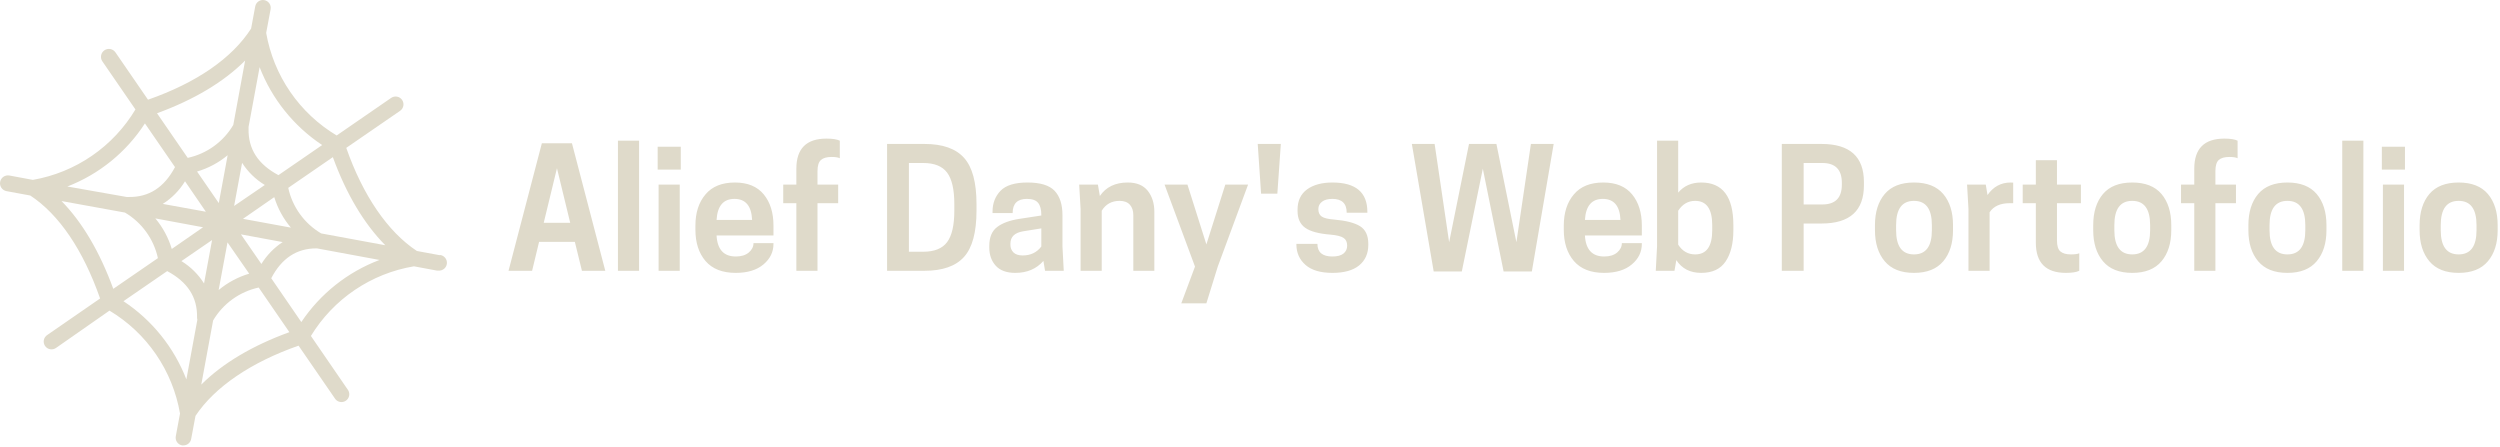 <svg xmlns="http://www.w3.org/2000/svg" width="487" height="87" fill="none" viewBox="0 0 487 87"><path fill="#DFDACA" d="M99.061 52.749L105.555 27.905H111.415L117.909 52.749H113.361L111.981 47.115H105.012L103.654 52.749H99.061ZM111.076 43.404L108.496 32.77L105.917 43.404H111.076ZM124.493 52.749H120.375V27.407H124.493V52.749ZM132.413 52.749H128.295V35.96H132.413V52.749ZM128.114 28.584H132.616V33.041H128.114V28.584ZM150.673 43.947V45.871H139.586C139.736 48.601 140.988 49.966 143.342 49.966C144.397 49.966 145.235 49.71 145.853 49.197C146.472 48.669 146.781 48.058 146.781 47.364H150.673V47.5C150.673 49.084 150.024 50.419 148.727 51.505C147.429 52.606 145.627 53.157 143.319 53.157C140.724 53.157 138.763 52.387 137.436 50.849C136.124 49.31 135.467 47.281 135.467 44.762V43.947C135.467 41.428 136.124 39.4 137.436 37.861C138.733 36.322 140.641 35.553 143.161 35.553C145.634 35.553 147.505 36.322 148.772 37.861C150.039 39.4 150.673 41.428 150.673 43.947ZM143.07 38.743C140.913 38.743 139.751 40.108 139.586 42.839H146.509C146.389 40.108 145.242 38.743 143.07 38.743ZM159.248 33.336V35.96H163.276V39.581H159.248V52.749H155.13V39.581H152.573V35.96H155.13V32.86C155.13 28.953 157.084 27 160.99 27C162.182 27 163.049 27.136 163.593 27.407V30.824C163.261 30.658 162.725 30.575 161.986 30.575C161.051 30.575 160.364 30.771 159.927 31.163C159.474 31.555 159.248 32.28 159.248 33.336ZM190.224 39.761V41.029C190.224 45.237 189.417 48.239 187.803 50.034C186.189 51.844 183.617 52.749 180.087 52.749H172.802V28.041H180.087C183.617 28.041 186.189 28.946 187.803 30.756C189.417 32.551 190.224 35.553 190.224 39.761ZM177.055 31.752V49.038H179.839C182.011 49.038 183.564 48.412 184.5 47.16C185.435 45.908 185.902 43.864 185.902 41.029V39.761C185.902 36.926 185.435 34.882 184.5 33.63C183.564 32.378 182.011 31.752 179.839 31.752H177.055ZM207.217 52.749H203.574L203.257 50.826C201.9 52.38 200.074 53.157 197.782 53.157C196.092 53.157 194.825 52.696 193.98 51.776C193.135 50.841 192.713 49.657 192.713 48.224V47.907C192.713 46.218 193.226 44.988 194.252 44.219C195.262 43.45 196.703 42.922 198.573 42.635L202.85 41.979V41.911C202.85 40.81 202.639 40.01 202.216 39.513C201.809 39 201.085 38.743 200.044 38.743C198.189 38.743 197.261 39.663 197.261 41.504H193.347V41.21C193.347 39.596 193.867 38.245 194.908 37.159C195.949 36.088 197.699 35.553 200.157 35.553C202.646 35.553 204.404 36.088 205.429 37.159C206.455 38.245 206.968 39.829 206.968 41.911V47.998L207.217 52.749ZM199.207 49.763C200.761 49.763 201.975 49.182 202.85 48.02V44.49L199.32 45.056C197.661 45.328 196.831 46.127 196.831 47.455V47.703C196.831 48.277 197.027 48.767 197.419 49.174C197.827 49.566 198.423 49.763 199.207 49.763ZM224.866 41.255V52.749H220.77V41.911C220.77 41.066 220.552 40.395 220.114 39.897C219.662 39.384 218.99 39.128 218.1 39.128C216.562 39.128 215.4 39.769 214.616 41.051V52.749H210.498V40.712L210.226 35.96H213.869L214.254 38.178C215.445 36.428 217.256 35.553 219.684 35.553C221.419 35.553 222.716 36.088 223.576 37.159C224.436 38.245 224.866 39.611 224.866 41.255ZM231.314 35.96L235.003 47.613L238.691 35.96H243.126L237.22 51.935L235.003 59.085H230.115L232.785 51.935L226.857 35.96H231.314ZM245.66 37.725L245.004 28.041H249.506L248.827 37.725H245.66ZM259.553 49.966C260.503 49.966 261.219 49.778 261.702 49.401C262.185 49.008 262.426 48.495 262.426 47.862C262.426 47.153 262.192 46.648 261.725 46.346C261.257 46.029 260.427 45.818 259.236 45.712C256.913 45.531 255.253 45.086 254.258 44.377C253.262 43.668 252.764 42.575 252.764 41.096V40.848C252.764 39.113 253.383 37.793 254.62 36.888C255.857 35.998 257.501 35.553 259.553 35.553C264.093 35.553 266.363 37.461 266.363 41.278V41.436H262.336C262.336 39.641 261.408 38.743 259.553 38.743C258.678 38.743 258.006 38.924 257.539 39.286C257.056 39.648 256.815 40.131 256.815 40.734C256.815 41.398 257.033 41.881 257.471 42.182C257.908 42.484 258.715 42.68 259.892 42.771C262.17 42.967 263.852 43.397 264.938 44.061C266.009 44.739 266.544 45.886 266.544 47.5V47.703C266.544 49.393 265.948 50.728 264.757 51.708C263.565 52.674 261.83 53.157 259.553 53.157C257.245 53.157 255.502 52.644 254.326 51.618C253.134 50.577 252.538 49.242 252.538 47.613V47.5H256.634C256.634 49.144 257.607 49.966 259.553 49.966ZM298.403 52.885H292.904L288.854 32.86L284.759 52.885H279.283L275.029 28.041H279.464L282.292 47.183L286.162 28.041H291.501L295.393 47.183L298.222 28.041H302.656L298.403 52.885ZM319.83 43.947V45.871H308.743C308.894 48.601 310.146 49.966 312.499 49.966C313.555 49.966 314.392 49.71 315.011 49.197C315.629 48.669 315.938 48.058 315.938 47.364H319.83V47.5C319.83 49.084 319.182 50.419 317.884 51.505C316.587 52.606 314.784 53.157 312.476 53.157C309.882 53.157 307.921 52.387 306.594 50.849C305.281 49.31 304.625 47.281 304.625 44.762V43.947C304.625 41.428 305.281 39.4 306.594 37.861C307.891 36.322 309.799 35.553 312.318 35.553C314.792 35.553 316.662 36.322 317.93 37.861C319.197 39.4 319.83 41.428 319.83 43.947ZM312.228 38.743C310.07 38.743 308.909 40.108 308.743 42.839H315.667C315.546 40.108 314.4 38.743 312.228 38.743ZM322.794 27.407H326.912V37.521C328.014 36.209 329.507 35.553 331.392 35.553C335.571 35.553 337.66 38.321 337.66 43.857V44.852C337.66 47.417 337.155 49.446 336.144 50.939C335.148 52.417 333.565 53.157 331.392 53.157C329.235 53.157 327.621 52.327 326.55 50.668L326.188 52.749H322.545L322.794 47.998V27.407ZM326.912 41.051V47.658C327.727 48.925 328.828 49.559 330.216 49.559C332.433 49.559 333.542 47.99 333.542 44.852V43.857C333.542 40.704 332.433 39.128 330.216 39.128C328.843 39.128 327.742 39.769 326.912 41.051ZM354.834 43.54H351.349V52.749H347.095V28.041H354.834C360.34 28.041 363.092 30.515 363.092 35.462V36.096C363.092 41.059 360.34 43.54 354.834 43.54ZM351.349 31.752V39.829H354.992C357.526 39.829 358.793 38.54 358.793 35.96V35.621C358.793 33.041 357.526 31.752 354.992 31.752H351.349ZM378.547 50.894C377.279 52.402 375.379 53.157 372.845 53.157C370.31 53.157 368.41 52.402 367.143 50.894C365.876 49.385 365.242 47.372 365.242 44.852V43.857C365.242 41.323 365.876 39.301 367.143 37.793C368.41 36.3 370.31 35.553 372.845 35.553C375.379 35.553 377.279 36.3 378.547 37.793C379.814 39.301 380.447 41.323 380.447 43.857V44.852C380.447 47.372 379.814 49.385 378.547 50.894ZM369.36 44.852C369.36 47.99 370.522 49.559 372.845 49.559C375.168 49.559 376.329 47.99 376.329 44.852V43.857C376.329 40.704 375.168 39.128 372.845 39.128C370.522 39.128 369.36 40.704 369.36 43.857V44.852ZM391.693 35.553C391.768 35.553 391.859 35.56 391.964 35.575C392.085 35.575 392.153 35.575 392.168 35.575V39.581H391.489C389.664 39.581 388.359 40.169 387.575 41.345V52.749H383.457V40.712L383.185 35.96H386.828L387.167 37.997C388.284 36.367 389.792 35.553 391.693 35.553ZM400.698 31.209V35.96H405.359V39.581H400.698V46.821C400.698 47.877 400.917 48.593 401.354 48.971C401.807 49.363 402.493 49.559 403.413 49.559C404.198 49.559 404.741 49.483 405.042 49.333V52.749C404.484 53.021 403.617 53.157 402.44 53.157C398.534 53.157 396.58 51.196 396.58 47.274V39.581H394.023V35.96H396.58V31.209H400.698ZM421.062 50.894C419.795 52.402 417.894 53.157 415.36 53.157C412.826 53.157 410.925 52.402 409.658 50.894C408.391 49.385 407.758 47.372 407.758 44.852V43.857C407.758 41.323 408.391 39.301 409.658 37.793C410.925 36.3 412.826 35.553 415.36 35.553C417.894 35.553 419.795 36.3 421.062 37.793C422.329 39.301 422.963 41.323 422.963 43.857V44.852C422.963 47.372 422.329 49.385 421.062 50.894ZM411.876 44.852C411.876 47.99 413.037 49.559 415.36 49.559C417.683 49.559 418.845 47.99 418.845 44.852V43.857C418.845 40.704 417.683 39.128 415.36 39.128C413.037 39.128 411.876 40.704 411.876 43.857V44.852ZM431.561 33.336V35.96H435.566V39.581H431.561V52.749H427.443V39.581H424.864V35.96H427.443V32.86C427.443 28.953 429.396 27 433.303 27C434.48 27 435.34 27.136 435.883 27.407V30.824C435.551 30.658 435.015 30.575 434.276 30.575C433.341 30.575 432.655 30.771 432.217 31.163C431.78 31.555 431.561 32.28 431.561 33.336ZM451.292 50.894C450.024 52.402 448.124 53.157 445.59 53.157C443.055 53.157 441.155 52.402 439.888 50.894C438.621 49.385 437.987 47.372 437.987 44.852V43.857C437.987 41.323 438.621 39.301 439.888 37.793C441.155 36.3 443.055 35.553 445.59 35.553C448.124 35.553 450.024 36.3 451.292 37.793C452.559 39.301 453.192 41.323 453.192 43.857V44.852C453.192 47.372 452.559 49.385 451.292 50.894ZM442.105 44.852C442.105 47.99 443.267 49.559 445.59 49.559C447.913 49.559 449.074 47.99 449.074 44.852V43.857C449.074 40.704 447.913 39.128 445.59 39.128C443.267 39.128 442.105 40.704 442.105 43.857V44.852ZM460.388 52.749H456.269V27.407H460.388V52.749ZM468.307 52.749H464.189V35.96H468.307V52.749ZM463.985 28.584H468.488V33.041H463.985V28.584ZM484.643 50.894C483.376 52.402 481.476 53.157 478.941 53.157C476.407 53.157 474.507 52.402 473.239 50.894C471.972 49.385 471.339 47.372 471.339 44.852V43.857C471.339 41.323 471.972 39.301 473.239 37.793C474.507 36.3 476.407 35.553 478.941 35.553C481.476 35.553 483.376 36.3 484.643 37.793C485.91 39.301 486.544 41.323 486.544 43.857V44.852C486.544 47.372 485.91 49.385 484.643 50.894ZM475.457 44.852C475.457 47.99 476.618 49.559 478.941 49.559C481.264 49.559 482.426 47.99 482.426 44.852V43.857C482.426 40.704 481.264 39.128 478.941 39.128C476.618 39.128 475.457 40.704 475.457 43.857V44.852Z"/><path fill="#DFDACA" d="M85.669 49.715L81.211 48.892C75.544 45.165 70.69 38.067 67.451 28.805L77.931 21.595C78.266 21.366 78.496 21.014 78.572 20.615C78.647 20.216 78.561 19.803 78.332 19.468C78.103 19.133 77.75 18.902 77.351 18.827C76.952 18.751 76.54 18.838 76.204 19.067L65.582 26.389C61.992 24.242 58.907 21.346 56.538 17.899C54.169 14.452 52.57 10.534 51.852 6.413L52.715 1.803C52.752 1.606 52.75 1.404 52.708 1.208C52.667 1.013 52.587 0.827 52.474 0.662C52.361 0.497 52.216 0.356 52.049 0.247C51.881 0.138 51.693 0.062 51.497 0.026C51.3 -0.011 51.098 -0.008 50.902 0.033C50.706 0.074 50.521 0.154 50.356 0.267C50.191 0.38 50.05 0.525 49.941 0.692C49.831 0.86 49.756 1.048 49.72 1.244L48.917 5.56C45.211 11.349 38.275 16.122 28.831 19.422L22.483 10.191C22.249 9.854 21.891 9.625 21.487 9.552C21.083 9.48 20.667 9.571 20.331 9.805C19.994 10.04 19.764 10.398 19.692 10.802C19.619 11.206 19.71 11.621 19.945 11.958L26.383 21.321C24.234 24.91 21.336 27.994 17.887 30.361C14.438 32.729 10.52 34.325 6.398 35.041L1.828 34.188C1.628 34.151 1.423 34.154 1.224 34.197C1.025 34.239 0.836 34.321 0.669 34.436C0.502 34.552 0.359 34.699 0.248 34.87C0.138 35.041 0.062 35.232 0.025 35.432C-0.011 35.632 -0.008 35.837 0.034 36.036C0.077 36.235 0.159 36.423 0.274 36.591C0.507 36.929 0.865 37.16 1.269 37.234L5.9 38.087C11.516 41.794 16.198 48.71 19.498 58.144L9.211 65.252C9.039 65.363 8.891 65.506 8.776 65.675C8.661 65.844 8.581 66.033 8.541 66.234C8.5 66.434 8.501 66.64 8.542 66.84C8.583 67.04 8.663 67.229 8.779 67.397C8.895 67.566 9.043 67.709 9.215 67.819C9.388 67.928 9.58 68.002 9.781 68.036C9.983 68.07 10.189 68.063 10.387 68.016C10.586 67.968 10.773 67.882 10.937 67.761L21.326 60.51C24.925 62.664 28.017 65.57 30.388 69.03C32.76 72.49 34.355 76.422 35.066 80.556L34.243 84.984C34.206 85.18 34.209 85.382 34.25 85.578C34.291 85.774 34.371 85.96 34.484 86.125C34.597 86.29 34.742 86.431 34.91 86.54C35.077 86.649 35.265 86.724 35.462 86.761H35.746C36.102 86.76 36.445 86.634 36.718 86.406C36.991 86.178 37.175 85.862 37.239 85.512L38.082 81.013C41.809 75.397 48.897 70.574 58.158 67.334L65.338 77.763C65.581 78.06 65.925 78.254 66.304 78.308C66.683 78.361 67.069 78.27 67.383 78.052C67.698 77.835 67.92 77.507 68.004 77.133C68.088 76.76 68.028 76.368 67.836 76.037L60.565 65.445C62.741 61.876 65.659 58.818 69.121 56.477C72.584 54.136 76.51 52.567 80.632 51.878L85.11 52.711H85.395C85.799 52.747 86.201 52.621 86.512 52.361C86.823 52.102 87.019 51.728 87.055 51.325C87.091 50.92 86.966 50.519 86.706 50.207C86.446 49.896 86.073 49.7 85.669 49.664V49.715ZM50.573 13.085C52.97 19.28 57.227 24.58 62.759 28.257L54.239 34.117C50.268 32.004 48.339 29.039 48.42 25.099C48.435 24.974 48.435 24.848 48.42 24.723L50.573 13.085ZM39.554 44.272L33.461 48.496C32.811 46.316 31.723 44.291 30.262 42.545L39.554 44.272ZM31.704 39.722C33.47 38.607 34.954 37.099 36.041 35.315L40.103 41.245L31.704 39.722ZM41.311 46.76L39.747 55.219C38.635 53.445 37.126 51.954 35.34 50.862L41.311 46.76ZM38.386 33.416C40.569 32.774 42.598 31.692 44.347 30.237L42.621 39.56L38.386 33.416ZM44.317 47.217L48.542 53.31C46.362 53.957 44.337 55.042 42.591 56.499L44.317 47.217ZM46.937 45.653L55.061 47.156C53.385 48.257 51.97 49.713 50.918 51.421L46.937 45.653ZM45.607 40.118L47.16 31.72C48.284 33.481 49.799 34.958 51.588 36.036L45.607 40.118ZM47.333 42.627L53.426 38.402C54.09 40.583 55.192 42.604 56.666 44.343L47.333 42.627ZM47.749 11.796L45.444 24.337C44.487 25.961 43.204 27.369 41.677 28.473C40.15 29.578 38.41 30.355 36.569 30.755L30.587 22.062C37.797 19.432 43.616 15.949 47.76 11.786L47.749 11.796ZM28.231 24.043L34.091 32.553C31.979 36.523 29.013 38.433 25.073 38.372C24.942 38.354 24.808 38.354 24.677 38.372L13.12 36.331C19.327 33.931 24.616 29.63 28.231 24.043ZM11.983 39.164L24.342 41.408C25.966 42.365 27.374 43.647 28.479 45.175C29.583 46.702 30.36 48.442 30.76 50.284L22.067 56.265C19.457 49.116 16.045 43.307 11.983 39.164ZM36.305 73.904C33.899 67.678 29.615 62.354 24.047 58.672L32.568 52.812C36.538 54.925 38.468 57.89 38.386 61.83C38.384 61.981 38.405 62.132 38.447 62.277L36.305 73.904ZM39.209 74.92L41.514 62.429C42.471 60.805 43.754 59.397 45.281 58.292C46.809 57.188 48.548 56.411 50.39 56.011L56.371 64.704C49.191 67.314 43.373 70.766 39.209 74.92ZM58.697 62.734L52.837 54.203C54.868 50.304 57.793 48.385 61.632 48.385H61.743L73.93 50.639C67.718 52.988 62.393 57.216 58.697 62.734ZM62.566 45.47C60.942 44.513 59.533 43.231 58.429 41.703C57.324 40.176 56.548 38.437 56.148 36.594L64.841 30.613C67.451 37.793 70.934 43.612 75.057 47.775L62.566 45.47Z"/></svg>